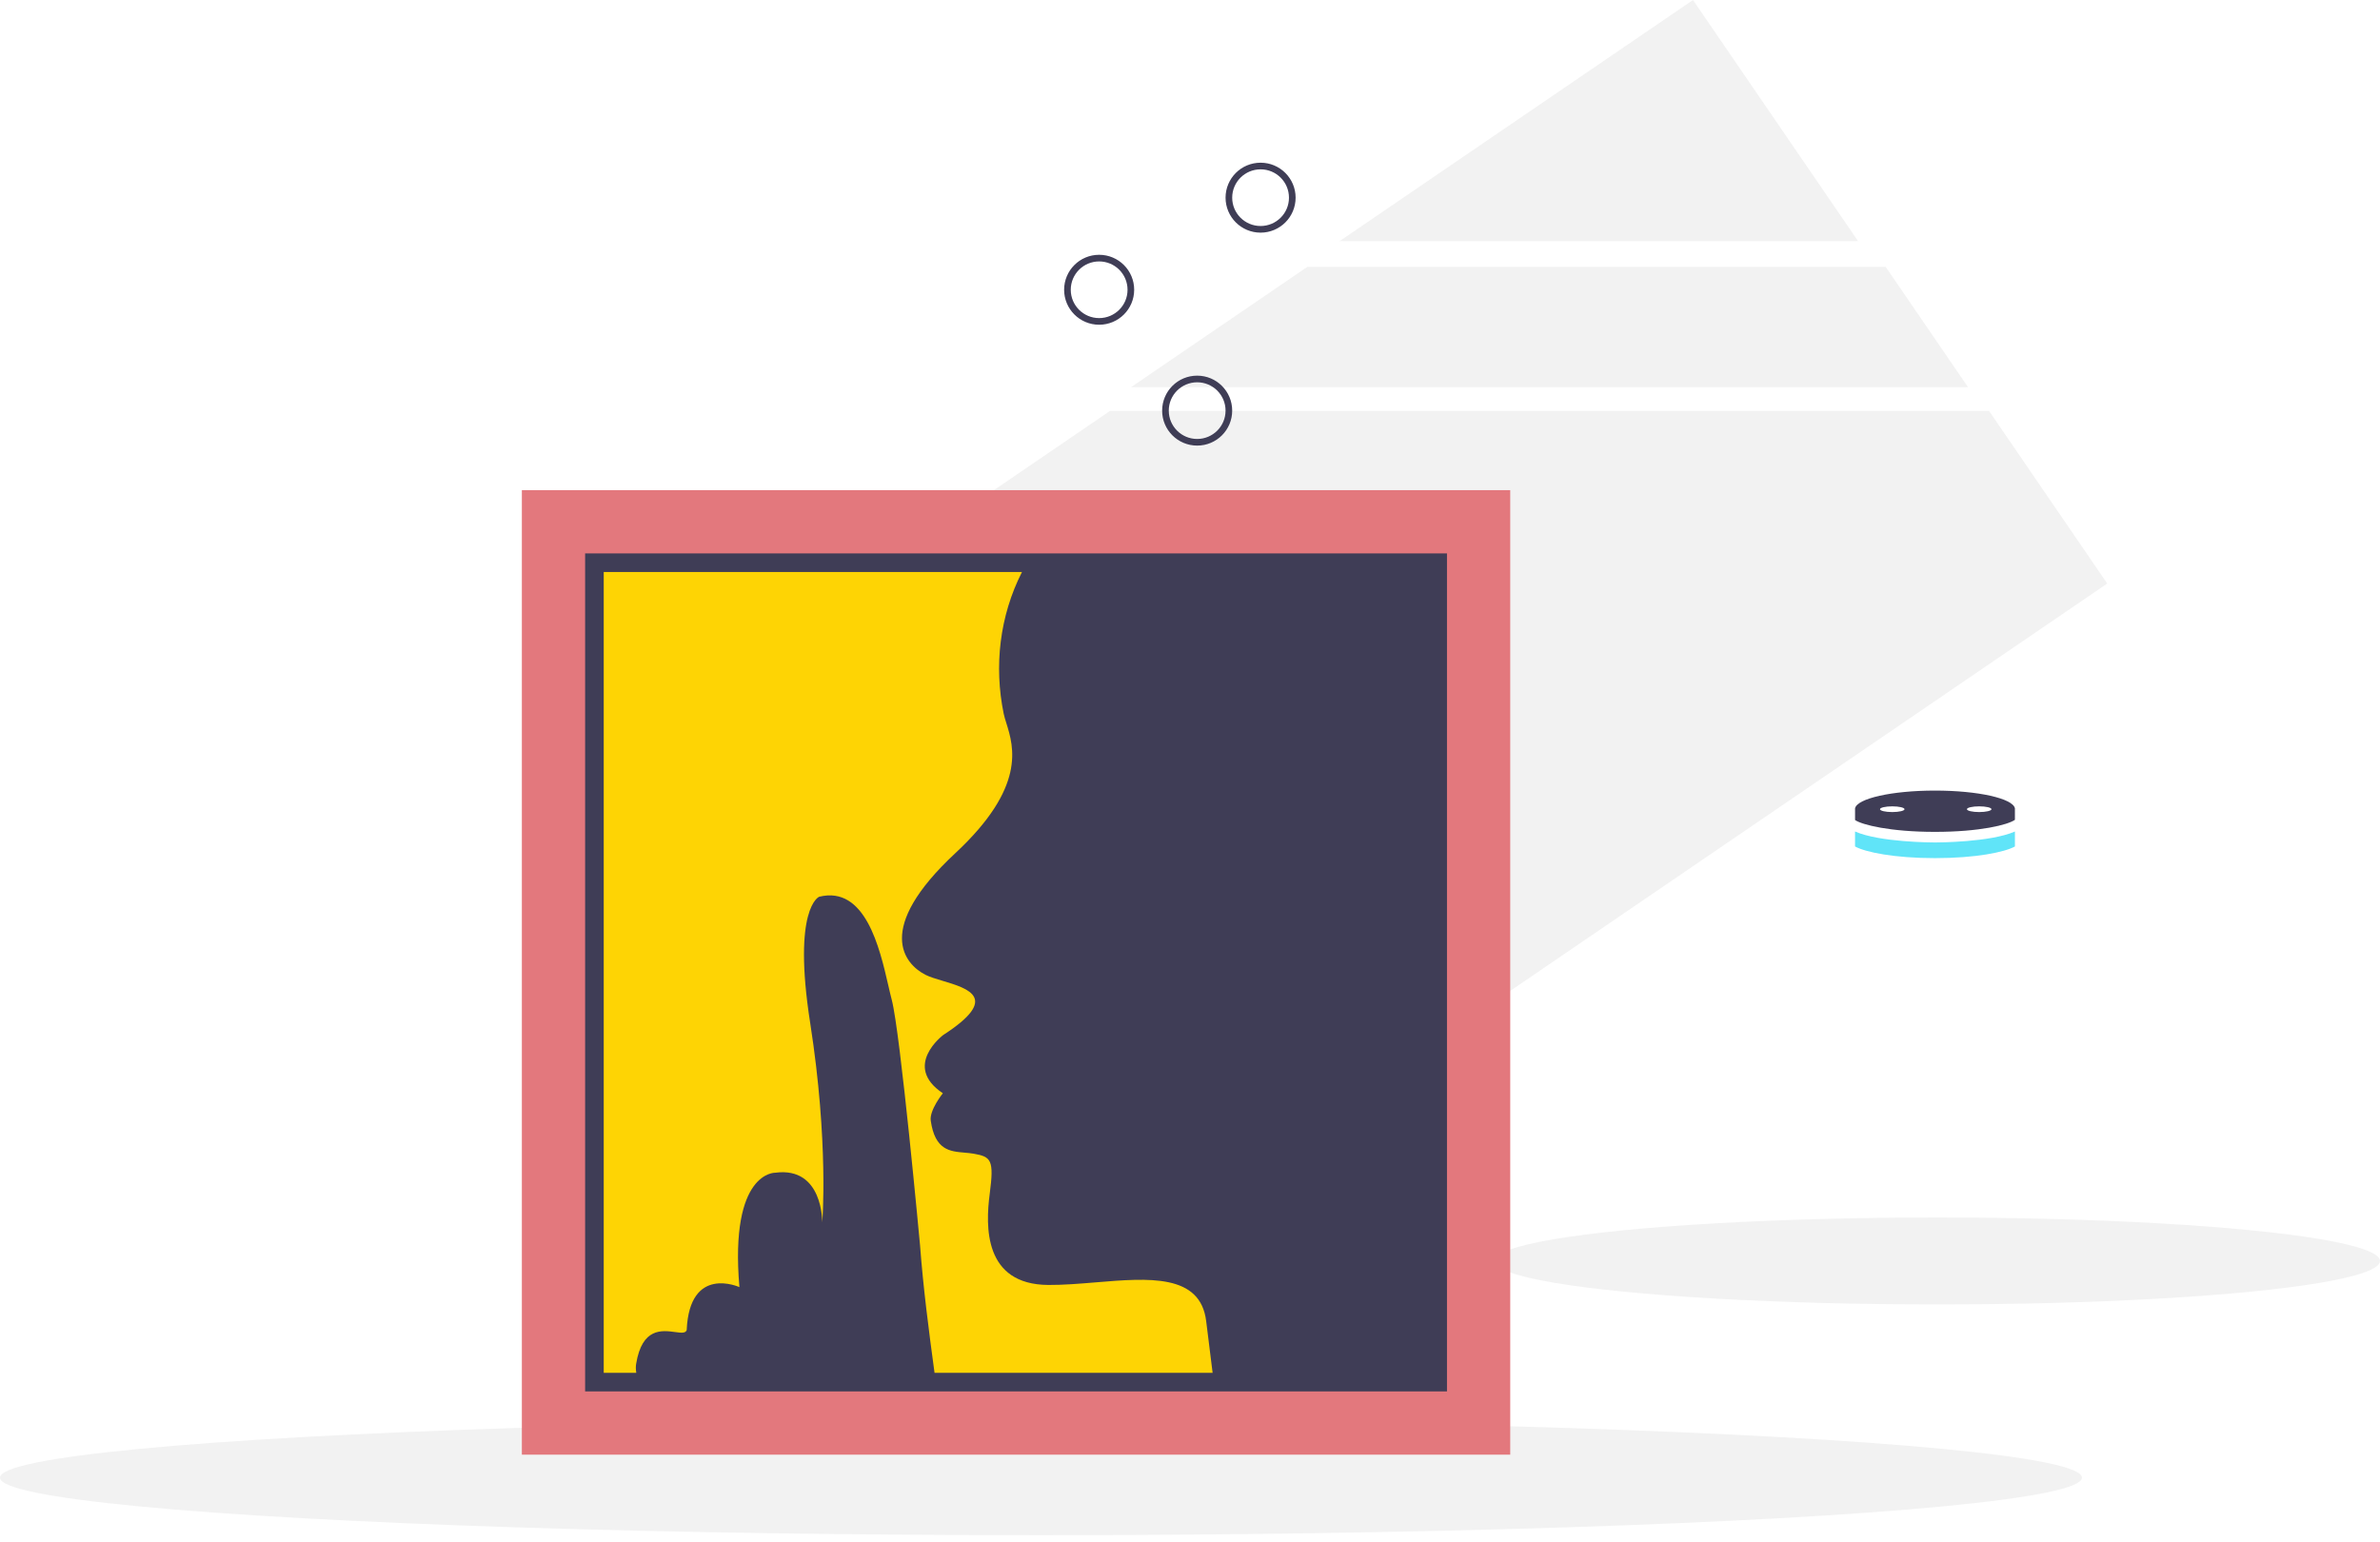 <svg width="301" height="195" viewBox="0 0 301 195" fill="none" xmlns="http://www.w3.org/2000/svg">
<path d="M214.114 0L169.419 30.502H234.995L214.114 0Z" fill="#F2F2F2"/>
<path d="M238.485 33.76H165.334L143.033 48.98H248.904L238.485 33.76Z" fill="#F2F2F2"/>
<path d="M140.378 51.981L69.695 100.219L120.044 173.763L266.504 73.812L251.559 51.981H140.378Z" fill="#F2F2F2"/>
<ellipse cx="131.653" cy="186.908" rx="131.653" ry="7.28" fill="#F2F2F2"/>
<ellipse cx="245" cy="159.5" rx="56" ry="5.5" fill="#F2F2F2"/>
<rect x="70" y="67" width="117" height="114" fill="#FED404"/>
<path fill-rule="evenodd" clip-rule="evenodd" d="M71.158 64H182.842C184.588 64 186 65.414 186 67.158V178.842C186 180.586 184.588 182 182.842 182H71.158C69.414 182 68 180.586 68 178.842V67.158C68 65.414 69.414 64 71.158 64ZM129.248 72.354H76.354V173.646H80.471C80.404 173.23 80.392 172.826 80.46 172.477C81.213 167.928 83.718 168.266 85.368 168.49C86.122 168.592 86.697 168.669 86.846 168.247C87.21 159.926 93.514 162.81 93.514 162.81C92.255 148.121 98.05 148.338 98.05 148.338C104.114 147.533 103.994 154.632 103.994 154.632C103.994 154.632 104.831 144.543 102.467 129.411C100.182 114.798 103.599 113.431 103.599 113.431C109.435 111.985 111.256 119.911 112.347 124.659C112.505 125.343 112.647 125.962 112.783 126.476C113.867 130.564 116.355 157.48 116.355 157.48C116.761 162.906 117.486 168.455 118.192 173.646H153.36L152.546 167.112C151.814 161.104 145.278 161.648 138.583 162.205C136.546 162.375 134.494 162.546 132.586 162.534C124.408 162.483 124.628 155.12 125.172 150.993C125.74 146.694 125.343 146.322 123.148 145.933C122.766 145.866 122.372 145.832 121.978 145.798C120.111 145.637 118.248 145.476 117.712 141.754C117.522 140.425 119.243 138.285 119.243 138.285C114.073 134.835 119.296 130.914 119.296 130.914C126.51 126.25 122.484 125.045 119.208 124.064C118.374 123.815 117.589 123.58 117.05 123.306C114.406 121.96 110.5 117.531 120.819 107.92C129.795 99.558 128.213 94.487 127.275 91.477C127.134 91.027 127.008 90.623 126.934 90.261C125.706 84.259 126.41 77.949 129.248 72.354Z" fill="#3F3D56"/>
<rect x="70" y="66" width="117" height="114" stroke="#E3787D" stroke-width="8"/>
<ellipse cx="151.406" cy="51.94" rx="4.01" ry="4.004" stroke="#3F3D56" stroke-width="0.84"/>
<ellipse cx="139.01" cy="36.652" rx="4.01" ry="4.004" stroke="#3F3D56" stroke-width="0.84"/>
<ellipse cx="159.427" cy="25.004" rx="4.01" ry="4.004" stroke="#3F3D56" stroke-width="0.84"/>
<path fill-rule="evenodd" clip-rule="evenodd" d="M254.827 102.247C254.577 100.996 250.155 100 244.719 100C239.274 100 234.845 101.001 234.61 102.254L234.61 103.725C235.47 104.325 239.021 105.223 244.719 105.223C250.4 105.223 253.946 104.331 254.828 103.698L254.827 102.247ZM239.315 102.718C238.458 102.718 237.763 102.557 237.763 102.356C237.763 102.157 238.458 101.995 239.315 101.995C240.173 101.995 240.867 102.157 240.867 102.356C240.867 102.557 240.173 102.718 239.315 102.718ZM248.757 102.356C248.757 102.557 249.452 102.718 250.308 102.718C251.165 102.718 251.862 102.557 251.862 102.356C251.862 102.157 251.165 101.995 250.308 101.995C249.452 101.995 248.757 102.157 248.757 102.356Z" fill="#3F3D56"/>
<g filter="url(#filter0_d)">
<path d="M254.829 107.071L254.828 105.177C251.75 106.541 245.084 106.563 244.719 106.563C244.354 106.563 237.686 106.541 234.609 105.176L234.608 107.071C235.911 107.793 239.572 108.545 244.719 108.545C249.864 108.545 253.524 107.794 254.829 107.071Z" fill="#60E4F8"/>
</g>
<defs>
<filter id="filter0_d" x="220.608" y="91.176" width="48.221" height="31.369" filterUnits="userSpaceOnUse" color-interpolation-filters="sRGB">
<feFlood flood-opacity="0" result="BackgroundImageFix"/>
<feColorMatrix in="SourceAlpha" type="matrix" values="0 0 0 0 0 0 0 0 0 0 0 0 0 0 0 0 0 0 127 0"/>
<feOffset/>
<feGaussianBlur stdDeviation="7"/>
<feColorMatrix type="matrix" values="0 0 0 0 0 0 0 0 0 0.906 0 0 0 0 0.986 0 0 0 1 0"/>
<feBlend mode="normal" in2="BackgroundImageFix" result="effect1_dropShadow"/>
<feBlend mode="normal" in="SourceGraphic" in2="effect1_dropShadow" result="shape"/>
</filter>
</defs>
</svg>

